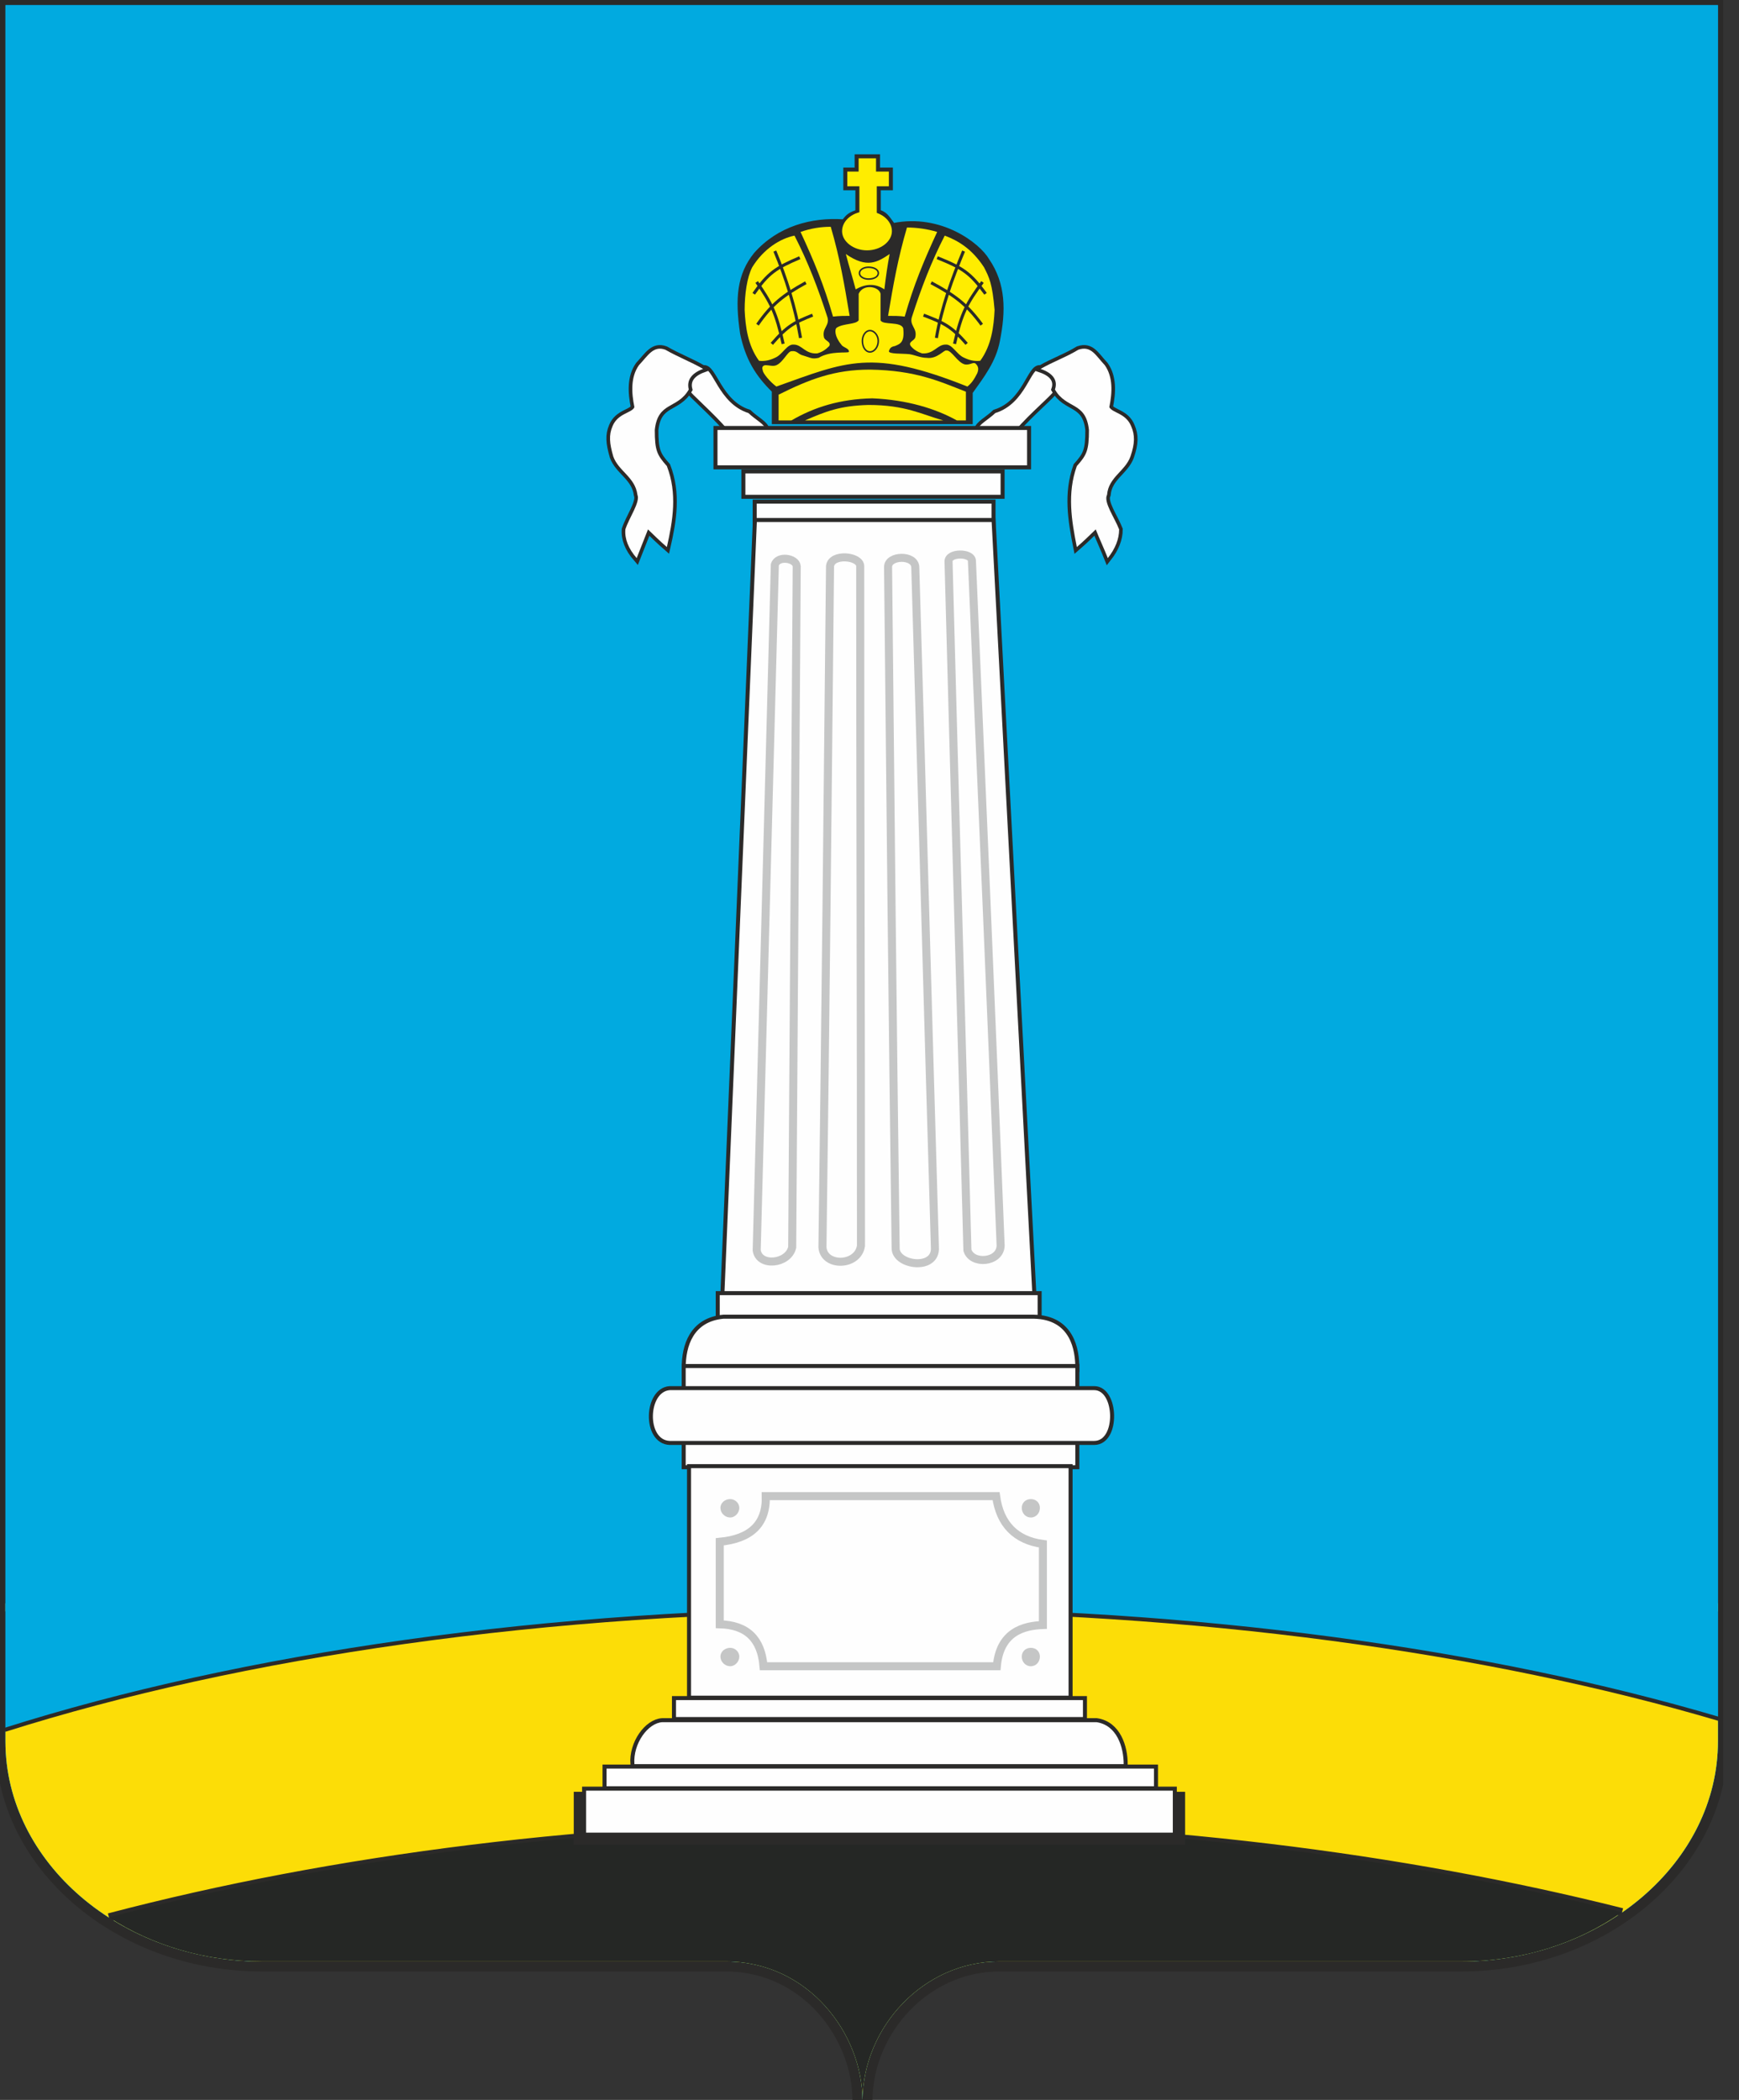 <svg width="53" height="64" viewBox="0 0 53 64" fill="none" xmlns="http://www.w3.org/2000/svg">
<rect x="0" y="0" width="53" height="64" fill="#333333" stroke="none"/>
<g clip-path="url(#clip0_807_3685)">
<path fill-rule="evenodd" clip-rule="evenodd" d="M0.166 0.157H52.358V53.072C52.358 56.752 48.837 59.781 44.534 59.781H30.45C28.149 59.781 26.308 61.778 26.285 64C26.285 62.003 24.651 59.781 22.12 59.781H7.99C3.687 59.781 0.166 56.752 0.166 53.072V0.157Z" stroke="#2B2A29" stroke-width="0.611"/>
<path fill-rule="evenodd" clip-rule="evenodd" d="M0.166 0.157H52.358V53.072C52.358 56.752 48.837 59.781 44.534 59.781H30.45C28.149 59.781 26.308 61.778 26.285 64C26.285 62.003 24.651 59.781 22.12 59.781H7.99C3.687 59.781 0.166 56.752 0.166 53.072V0.157Z" fill="#008DD2"/>
<path d="M52.358 48.987H0.166" stroke="#FAD907" stroke-width="0.245"/>
<path fill-rule="evenodd" clip-rule="evenodd" d="M52.358 48.987H0.166V0.157H52.358V48.987Z" fill="#01AAE0"/>
<path d="M52.358 48.987H0.166" stroke="#01AAE0" stroke-width="0.245"/>
<path fill-rule="evenodd" clip-rule="evenodd" d="M52.358 48.987H0.166V53.072C0.166 56.752 3.687 59.781 7.99 59.781H22.12C24.651 59.781 26.285 62.003 26.285 64C26.308 61.779 28.149 59.781 30.45 59.781H44.534C48.837 59.781 52.358 56.752 52.358 53.072V48.987Z" fill="#01AAE0"/>
<path d="M52.358 52.443C45.362 50.379 36.48 49.122 26.814 49.122C16.643 49.122 7.323 50.513 0.166 52.78" stroke="#2B2A29" stroke-width="0.245"/>
<path fill-rule="evenodd" clip-rule="evenodd" d="M26.814 49.122C36.48 49.122 45.362 50.379 52.358 52.443V53.072C52.358 56.752 48.837 59.781 44.534 59.781H30.45C28.149 59.781 26.308 61.779 26.285 64C26.285 62.003 24.651 59.781 22.12 59.781H7.99C3.687 59.781 0.166 56.752 0.166 53.072V52.78C7.323 50.513 16.643 49.122 26.814 49.122Z" fill="#FCDD07"/>
<path d="M49.437 58.278C42.74 56.595 34.962 55.607 26.678 55.607C18.14 55.607 10.155 56.64 3.32 58.435" stroke="#2B2A29" stroke-width="0.245"/>
<path fill-rule="evenodd" clip-rule="evenodd" d="M26.676 55.607C34.96 55.607 42.739 56.595 49.435 58.278C48.1 59.22 46.398 59.781 44.533 59.781H30.45C28.149 59.781 26.308 61.778 26.285 64C26.285 62.003 24.651 59.781 22.119 59.781H7.99C6.241 59.781 4.63 59.288 3.318 58.435C10.153 56.64 18.138 55.607 26.676 55.607Z" fill="#252725"/>
<path fill-rule="evenodd" clip-rule="evenodd" d="M23.569 12.881V11.916C23.063 11.422 22.764 10.929 22.603 10.166C22.442 9.088 22.511 8.37 23.017 7.742C23.73 6.934 24.743 6.665 25.709 6.732C25.824 6.575 25.893 6.508 26.193 6.418V5.678H25.824V5.229H26.17V4.825H26.699V5.229H27.09V5.678H26.722V6.418C26.998 6.485 27.044 6.598 27.228 6.844C28.678 6.553 29.829 7.45 30.105 7.922C30.611 8.662 30.611 9.47 30.427 10.39C30.312 10.996 29.967 11.445 29.599 11.961V12.881H23.569Z" stroke="#2B2A29" stroke-width="0.093"/>
<path fill-rule="evenodd" clip-rule="evenodd" d="M23.569 12.881V11.916C23.063 11.422 22.764 10.929 22.603 10.166C22.442 9.088 22.511 8.37 23.017 7.742C23.73 6.934 24.743 6.665 25.709 6.732C25.824 6.575 25.893 6.508 26.193 6.418V5.678H25.824V5.229H26.17V4.825H26.699V5.229H27.09V5.678H26.722V6.418C26.998 6.485 27.044 6.598 27.228 6.844C28.678 6.553 29.829 7.45 30.105 7.922C30.611 8.662 30.611 9.47 30.427 10.39C30.312 10.996 29.967 11.445 29.599 11.961V12.881H23.569Z" fill="#2B2A29"/>
<path fill-rule="evenodd" clip-rule="evenodd" d="M26.192 6.575V5.677H25.824V5.229H26.169V4.825H26.699V5.229H27.09V5.677H26.722V6.575H26.192Z" stroke="#2B2A29" stroke-width="0.245"/>
<path fill-rule="evenodd" clip-rule="evenodd" d="M26.192 6.575V5.677H25.824V5.229H26.169V4.825H26.699V5.229H27.09V5.677H26.722V6.575H26.192Z" fill="#FFED00"/>
<path fill-rule="evenodd" clip-rule="evenodd" d="M25.388 9.649C25.572 9.627 25.733 9.627 25.894 9.627C25.733 8.662 25.595 7.854 25.319 6.912C25.02 6.912 24.721 6.957 24.398 7.069C24.813 7.966 25.112 8.685 25.388 9.649Z" fill="#FFED00"/>
<path fill-rule="evenodd" clip-rule="evenodd" d="M27.573 9.649C27.412 9.627 27.25 9.627 27.066 9.627C27.227 8.662 27.366 7.877 27.642 6.934C27.941 6.934 28.263 6.979 28.562 7.069C28.148 7.966 27.849 8.684 27.573 9.649Z" fill="#FFED00"/>
<path fill-rule="evenodd" clip-rule="evenodd" d="M26.424 7.63C26.838 7.63 27.183 7.36 27.183 7.046C27.183 6.71 26.838 6.44 26.424 6.44C26.009 6.44 25.664 6.71 25.664 7.046C25.664 7.36 26.009 7.63 26.424 7.63Z" fill="#FFED00"/>
<path fill-rule="evenodd" clip-rule="evenodd" d="M23.73 12.028C24.674 11.557 25.433 11.265 26.515 11.265C27.919 11.288 28.632 11.624 29.438 11.938V12.813H29.161C28.517 12.454 27.643 12.185 26.584 12.14C25.595 12.163 24.812 12.41 24.122 12.813H23.73V12.028Z" fill="#FFED00"/>
<path fill-rule="evenodd" clip-rule="evenodd" d="M24.535 12.813C25.157 12.544 25.594 12.365 26.468 12.342C27.596 12.342 28.102 12.634 28.746 12.813C27.343 12.813 25.939 12.813 24.535 12.813Z" fill="#FFED00"/>
<path fill-rule="evenodd" clip-rule="evenodd" d="M24.214 7.181C24.628 7.989 24.927 8.774 25.204 9.627C25.319 9.919 25.043 9.986 25.112 10.278C25.135 10.39 25.342 10.412 25.273 10.547C25.158 10.659 25.066 10.726 24.904 10.771C24.536 10.794 24.444 10.502 24.191 10.502C23.984 10.48 23.846 10.816 23.616 10.906C23.478 10.973 23.317 11.018 23.133 10.996C22.787 10.524 22.718 9.941 22.695 9.447C22.695 8.976 22.764 8.46 22.925 8.146C23.271 7.585 23.777 7.271 24.214 7.181Z" fill="#FFED00"/>
<path fill-rule="evenodd" clip-rule="evenodd" d="M28.793 7.181C28.379 7.989 28.08 8.774 27.804 9.627C27.689 9.919 27.965 9.986 27.896 10.278C27.873 10.39 27.666 10.412 27.758 10.547C27.85 10.659 27.965 10.726 28.103 10.771C28.471 10.794 28.563 10.502 28.816 10.502C29.023 10.48 29.162 10.816 29.392 10.906C29.53 10.973 29.691 11.018 29.875 10.996C30.22 10.524 30.289 9.941 30.312 9.447C30.243 8.64 30.151 8.46 29.99 8.146C29.622 7.585 29.208 7.338 28.793 7.181Z" fill="#FFED00"/>
<path d="M23.615 7.652C23.96 8.483 24.237 9.358 24.398 10.3" stroke="#2B2A29" stroke-width="0.093"/>
<path d="M23.062 8.595C23.5 9.223 23.661 9.537 23.868 10.48" stroke="#2B2A29" stroke-width="0.093"/>
<path d="M22.971 8.954C23.408 8.325 23.638 8.168 24.375 7.854" stroke="#2B2A29" stroke-width="0.093"/>
<path d="M23.523 10.48C24.007 9.919 24.214 9.829 24.766 9.604" stroke="#2B2A29" stroke-width="0.093"/>
<path d="M23.086 9.896C23.523 9.268 23.868 8.999 24.559 8.617" stroke="#2B2A29" stroke-width="0.093"/>
<path d="M29.367 7.652C29.022 8.483 28.7 9.358 28.539 10.3" stroke="#2B2A29" stroke-width="0.093"/>
<path d="M29.943 8.595C29.483 9.223 29.299 9.537 29.092 10.48" stroke="#2B2A29" stroke-width="0.093"/>
<path d="M30.037 8.954C29.577 8.325 29.347 8.168 28.564 7.854" stroke="#2B2A29" stroke-width="0.093"/>
<path d="M29.46 10.48C28.977 9.919 28.724 9.829 28.148 9.604" stroke="#2B2A29" stroke-width="0.093"/>
<path d="M29.921 9.896C29.46 9.268 29.092 8.999 28.379 8.617" stroke="#2B2A29" stroke-width="0.093"/>
<path fill-rule="evenodd" clip-rule="evenodd" d="M25.779 7.742C25.871 8.101 25.986 8.46 26.078 8.819C26.355 8.662 26.654 8.617 26.953 8.819C26.999 8.438 27.045 8.101 27.114 7.742C26.746 7.989 26.424 8.191 25.779 7.742Z" fill="#FFED00"/>
<path fill-rule="evenodd" clip-rule="evenodd" d="M26.47 8.168C26.631 8.168 26.746 8.236 26.746 8.325C26.746 8.415 26.631 8.482 26.47 8.482C26.332 8.482 26.217 8.415 26.217 8.325C26.217 8.236 26.332 8.168 26.47 8.168Z" stroke="#2B2A29" stroke-width="0.093"/>
<path fill-rule="evenodd" clip-rule="evenodd" d="M26.47 8.168C26.631 8.168 26.746 8.236 26.746 8.325C26.746 8.415 26.631 8.482 26.47 8.482C26.332 8.482 26.217 8.415 26.217 8.325C26.217 8.236 26.332 8.168 26.47 8.168Z" fill="#FFED00"/>
<path fill-rule="evenodd" clip-rule="evenodd" d="M26.17 9.762C26.17 9.492 26.17 9.223 26.17 8.954C26.308 8.64 26.791 8.729 26.837 8.954C26.837 9.223 26.837 9.492 26.837 9.762C26.906 9.919 27.459 9.784 27.528 10.008C27.574 10.435 27.436 10.48 27.274 10.547C27.136 10.569 27.113 10.637 27.09 10.704C27.09 10.794 27.482 10.771 27.712 10.794C27.873 10.816 28.057 10.906 28.241 10.906C28.563 10.951 28.77 10.659 28.839 10.682C29 10.659 29.184 11.063 29.415 11.108C29.576 11.13 29.668 11.018 29.737 11.086C29.829 11.175 29.829 11.265 29.783 11.377C29.691 11.557 29.622 11.669 29.484 11.781C26.561 10.614 25.802 11.018 23.662 11.781C23.477 11.647 23.247 11.377 23.247 11.287C23.201 11.175 23.27 11.13 23.339 11.13C23.431 11.13 23.57 11.175 23.662 11.13C23.869 11.041 24.007 10.704 24.122 10.704C24.306 10.682 24.306 10.794 24.49 10.839C24.72 10.906 24.743 10.951 24.95 10.906C25.318 10.682 25.825 10.771 25.871 10.726C25.894 10.614 25.687 10.592 25.641 10.502C25.433 10.255 25.433 10.031 25.503 9.986C25.71 9.851 26.078 9.896 26.17 9.762Z" fill="#FFED00"/>
<path fill-rule="evenodd" clip-rule="evenodd" d="M26.514 10.098C26.629 10.098 26.744 10.233 26.744 10.39C26.744 10.569 26.629 10.704 26.514 10.704C26.399 10.704 26.307 10.569 26.307 10.39C26.307 10.233 26.399 10.098 26.514 10.098Z" stroke="#2B2A29" stroke-width="0.093"/>
<path fill-rule="evenodd" clip-rule="evenodd" d="M26.514 10.098C26.629 10.098 26.744 10.233 26.744 10.39C26.744 10.569 26.629 10.704 26.514 10.704C26.399 10.704 26.307 10.569 26.307 10.39C26.307 10.233 26.399 10.098 26.514 10.098Z" fill="#FFED00"/>
<path fill-rule="evenodd" clip-rule="evenodd" d="M23.339 13.105C23.339 12.948 23.017 12.791 22.81 12.589C21.889 12.297 21.728 11.153 21.429 11.243C21.061 11.377 20.923 11.602 20.992 11.871C21.038 11.983 21.751 12.589 22.188 13.105C22.534 13.105 22.994 13.105 23.339 13.105Z" stroke="#2B2A29" stroke-width="0.22"/>
<path fill-rule="evenodd" clip-rule="evenodd" d="M23.339 13.105C23.339 12.948 23.017 12.791 22.81 12.589C21.889 12.297 21.728 11.153 21.429 11.243C21.061 11.377 20.923 11.602 20.992 11.871C21.038 11.983 21.751 12.589 22.188 13.105C22.534 13.105 22.994 13.105 23.339 13.105Z" fill="#FEFEFE"/>
<path fill-rule="evenodd" clip-rule="evenodd" d="M21.429 11.243C21.061 11.377 20.923 11.602 20.992 11.871C20.646 12.477 20.048 12.23 19.956 13.105C19.956 13.733 20.025 13.868 20.324 14.205C20.646 15.035 20.508 15.865 20.324 16.673C20.117 16.494 19.933 16.314 19.749 16.135C19.634 16.426 19.519 16.718 19.404 17.01C19.151 16.718 19.036 16.426 19.059 16.135C19.174 15.776 19.519 15.304 19.427 15.08C19.358 14.541 18.852 14.362 18.691 13.913C18.575 13.509 18.552 13.262 18.667 12.993C18.828 12.589 19.266 12.589 19.335 12.409C19.243 11.961 19.22 11.489 19.473 11.13C19.749 10.839 19.91 10.524 20.278 10.659C20.669 10.884 21.038 11.018 21.429 11.243Z" stroke="#2B2A29" stroke-width="0.22"/>
<path fill-rule="evenodd" clip-rule="evenodd" d="M21.429 11.243C21.061 11.377 20.923 11.602 20.992 11.871C20.646 12.477 20.048 12.23 19.956 13.105C19.956 13.733 20.025 13.868 20.324 14.205C20.646 15.035 20.508 15.865 20.324 16.673C20.117 16.494 19.933 16.314 19.749 16.135C19.634 16.426 19.519 16.718 19.404 17.01C19.151 16.718 19.036 16.426 19.059 16.135C19.174 15.776 19.519 15.304 19.427 15.08C19.358 14.541 18.852 14.362 18.691 13.913C18.575 13.509 18.552 13.262 18.667 12.993C18.828 12.589 19.266 12.589 19.335 12.409C19.243 11.961 19.22 11.489 19.473 11.13C19.749 10.839 19.91 10.524 20.278 10.659C20.669 10.884 21.038 11.018 21.429 11.243Z" fill="#FEFEFE"/>
<path fill-rule="evenodd" clip-rule="evenodd" d="M29.805 13.105C29.805 12.948 30.127 12.791 30.334 12.589C31.277 12.297 31.416 11.153 31.715 11.243C32.106 11.377 32.244 11.602 32.152 11.871C32.129 11.983 31.392 12.589 30.955 13.105C30.61 13.105 30.15 13.105 29.805 13.105Z" stroke="#2B2A29" stroke-width="0.22"/>
<path fill-rule="evenodd" clip-rule="evenodd" d="M29.805 13.105C29.805 12.948 30.127 12.791 30.334 12.589C31.277 12.297 31.416 11.153 31.715 11.243C32.106 11.377 32.244 11.602 32.152 11.871C32.129 11.983 31.392 12.589 30.955 13.105C30.61 13.105 30.15 13.105 29.805 13.105Z" fill="#FEFEFE"/>
<path fill-rule="evenodd" clip-rule="evenodd" d="M31.715 11.243C32.106 11.377 32.244 11.602 32.152 11.871C32.497 12.477 33.096 12.23 33.188 13.105C33.188 13.733 33.119 13.868 32.819 14.205C32.52 15.035 32.658 15.865 32.819 16.673C33.026 16.494 33.211 16.314 33.395 16.135C33.51 16.426 33.648 16.718 33.763 17.01C33.993 16.718 34.108 16.426 34.108 16.135C33.97 15.776 33.625 15.304 33.74 15.08C33.786 14.541 34.292 14.362 34.453 13.913C34.591 13.509 34.591 13.262 34.476 12.993C34.315 12.589 33.901 12.589 33.809 12.409C33.901 11.961 33.924 11.489 33.671 11.13C33.395 10.839 33.257 10.524 32.865 10.659C32.497 10.884 32.106 11.018 31.715 11.243Z" stroke="#2B2A29" stroke-width="0.22"/>
<path fill-rule="evenodd" clip-rule="evenodd" d="M31.715 11.243C32.106 11.377 32.244 11.602 32.152 11.871C32.497 12.477 33.096 12.23 33.188 13.105C33.188 13.733 33.119 13.868 32.819 14.205C32.52 15.035 32.658 15.865 32.819 16.673C33.026 16.494 33.211 16.314 33.395 16.135C33.51 16.426 33.648 16.718 33.763 17.01C33.993 16.718 34.108 16.426 34.108 16.135C33.97 15.776 33.625 15.304 33.74 15.08C33.786 14.541 34.292 14.362 34.453 13.913C34.591 13.509 34.591 13.262 34.476 12.993C34.315 12.589 33.901 12.589 33.809 12.409C33.901 11.961 33.924 11.489 33.671 11.13C33.395 10.839 33.257 10.524 32.865 10.659C32.497 10.884 32.106 11.018 31.715 11.243Z" fill="#FEFEFE"/>
<path fill-rule="evenodd" clip-rule="evenodd" d="M21.867 13.105H31.302V14.182H21.867V13.105Z" stroke="#2B2A29" stroke-width="0.245"/>
<path fill-rule="evenodd" clip-rule="evenodd" d="M21.867 13.105H31.302V14.182H21.867V13.105Z" fill="#FEFEFE"/>
<path fill-rule="evenodd" clip-rule="evenodd" d="M22.717 15.08H30.495V14.429H22.717V15.08Z" stroke="#2B2A29" stroke-width="0.245"/>
<path fill-rule="evenodd" clip-rule="evenodd" d="M22.717 15.08H30.495V14.429H22.717V15.08Z" fill="#FEFEFE"/>
<path fill-rule="evenodd" clip-rule="evenodd" d="M23.062 15.91H30.219V15.349H23.062V15.91Z" stroke="#2B2A29" stroke-width="0.245"/>
<path fill-rule="evenodd" clip-rule="evenodd" d="M23.062 15.91H30.219V15.349H23.062V15.91Z" fill="#FEFEFE"/>
<path fill-rule="evenodd" clip-rule="evenodd" d="M22.076 39.473L23.066 15.91H30.223L31.465 39.473H22.076Z" stroke="#2B2A29" stroke-width="0.245"/>
<path fill-rule="evenodd" clip-rule="evenodd" d="M22.076 39.473L23.066 15.91H30.223L31.465 39.473H22.076Z" fill="#FEFEFE"/>
<path fill-rule="evenodd" clip-rule="evenodd" d="M23.062 38.104C23.247 31.125 23.431 24.168 23.615 17.212C23.707 16.92 24.259 17.01 24.282 17.257C24.236 24.168 24.19 31.102 24.144 38.014C24.029 38.53 23.131 38.62 23.062 38.104Z" stroke="#C5C6C6" stroke-width="0.245"/>
<path fill-rule="evenodd" clip-rule="evenodd" d="M25.066 38.014C25.159 31.102 25.227 24.168 25.297 17.257C25.343 16.853 26.217 16.943 26.217 17.257C26.217 24.168 26.24 31.08 26.24 37.969C26.148 38.598 25.112 38.62 25.066 38.014Z" stroke="#C5C6C6" stroke-width="0.245"/>
<path fill-rule="evenodd" clip-rule="evenodd" d="M27.297 38.059C27.204 31.147 27.135 24.213 27.066 17.279C27.066 16.92 27.872 16.898 27.895 17.279C28.102 24.191 28.286 31.102 28.493 38.014C28.539 38.732 27.32 38.575 27.297 38.059Z" stroke="#C5C6C6" stroke-width="0.245"/>
<path fill-rule="evenodd" clip-rule="evenodd" d="M29.484 38.104C29.3 31.102 29.093 24.101 28.909 17.122C28.886 16.83 29.622 16.83 29.622 17.1C29.921 24.056 30.22 31.013 30.497 37.969C30.474 38.485 29.622 38.553 29.484 38.104Z" stroke="#C5C6C6" stroke-width="0.245"/>
<path fill-rule="evenodd" clip-rule="evenodd" d="M21.936 40.123H31.624V39.473H21.936V40.123Z" stroke="#2B2A29" stroke-width="0.245"/>
<path fill-rule="evenodd" clip-rule="evenodd" d="M21.936 40.123H31.624V39.473H21.936V40.123Z" fill="#FEFEFE"/>
<path fill-rule="evenodd" clip-rule="evenodd" d="M20.898 41.694C24.857 41.694 28.815 41.694 32.773 41.694C32.773 41.156 32.635 40.213 31.507 40.191C28.354 40.191 25.202 40.191 22.049 40.191C21.129 40.28 20.898 41.021 20.898 41.694Z" stroke="#2B2A29" stroke-width="0.245"/>
<path fill-rule="evenodd" clip-rule="evenodd" d="M20.898 41.694C24.857 41.694 28.815 41.694 32.773 41.694C32.773 41.156 32.635 40.213 31.507 40.191C28.354 40.191 25.202 40.191 22.049 40.191C21.129 40.28 20.898 41.021 20.898 41.694Z" fill="#FEFEFE"/>
<path fill-rule="evenodd" clip-rule="evenodd" d="M20.898 44.656H32.773V41.694H20.898V44.656Z" stroke="#2B2A29" stroke-width="0.245"/>
<path fill-rule="evenodd" clip-rule="evenodd" d="M20.898 44.656H32.773V41.694H20.898V44.656Z" fill="#FEFEFE"/>
<path fill-rule="evenodd" clip-rule="evenodd" d="M20.416 42.368C24.72 42.368 29.046 42.368 33.349 42.368C33.971 42.368 34.017 43.916 33.349 43.916C29.046 43.916 24.72 43.916 20.416 43.916C19.703 43.894 19.749 42.412 20.416 42.368Z" stroke="#2B2A29" stroke-width="0.245"/>
<path fill-rule="evenodd" clip-rule="evenodd" d="M20.416 42.368C24.72 42.368 29.046 42.368 33.349 42.368C33.971 42.368 34.017 43.916 33.349 43.916C29.046 43.916 24.72 43.916 20.416 43.916C19.703 43.894 19.749 42.412 20.416 42.368Z" fill="#FEFEFE"/>
<path fill-rule="evenodd" clip-rule="evenodd" d="M21.061 51.68H32.567V44.746H21.061V51.68Z" stroke="#2B2A29" stroke-width="0.245"/>
<path fill-rule="evenodd" clip-rule="evenodd" d="M21.061 51.68H32.567V44.746H21.061V51.68Z" fill="#FEFEFE"/>
<path fill-rule="evenodd" clip-rule="evenodd" d="M23.339 45.599C25.687 45.599 28.011 45.599 30.358 45.599C30.473 46.452 30.956 46.945 31.785 47.057C31.785 47.888 31.785 48.696 31.785 49.526C31.209 49.548 30.473 49.728 30.381 50.783C28.011 50.783 25.64 50.783 23.27 50.783C23.201 49.952 22.764 49.526 21.936 49.504C21.936 48.673 21.936 47.843 21.936 46.99C22.879 46.9 23.362 46.452 23.339 45.599Z" stroke="#C5C6C6" stroke-width="0.245"/>
<path fill-rule="evenodd" clip-rule="evenodd" d="M22.256 45.689C22.095 45.689 21.957 45.801 21.957 45.958C21.957 46.115 22.095 46.25 22.256 46.25C22.394 46.25 22.532 46.115 22.532 45.958C22.532 45.801 22.394 45.689 22.256 45.689Z" fill="#C5C6C6"/>
<path fill-rule="evenodd" clip-rule="evenodd" d="M22.256 50.222C22.095 50.222 21.957 50.334 21.957 50.491C21.957 50.648 22.095 50.783 22.256 50.783C22.394 50.783 22.532 50.648 22.532 50.491C22.532 50.334 22.394 50.222 22.256 50.222Z" fill="#C5C6C6"/>
<path fill-rule="evenodd" clip-rule="evenodd" d="M31.417 45.689C31.256 45.689 31.141 45.801 31.141 45.958C31.141 46.115 31.256 46.25 31.417 46.25C31.578 46.25 31.693 46.115 31.693 45.958C31.693 45.801 31.578 45.689 31.417 45.689Z" fill="#C5C6C6"/>
<path fill-rule="evenodd" clip-rule="evenodd" d="M31.417 50.222C31.256 50.222 31.141 50.334 31.141 50.491C31.141 50.648 31.256 50.783 31.417 50.783C31.578 50.783 31.693 50.648 31.693 50.491C31.693 50.334 31.578 50.222 31.417 50.222Z" fill="#C5C6C6"/>
<path fill-rule="evenodd" clip-rule="evenodd" d="M20.602 52.331H33.005V51.815H20.602V52.331Z" stroke="#2B2A29" stroke-width="0.245"/>
<path fill-rule="evenodd" clip-rule="evenodd" d="M20.602 52.331H33.005V51.815H20.602V52.331Z" fill="#FEFEFE"/>
<path fill-rule="evenodd" clip-rule="evenodd" d="M19.335 53.767C24.306 53.767 29.277 53.767 34.247 53.767C34.247 53.251 34.04 52.578 33.419 52.488C29 52.488 24.605 52.488 20.187 52.488C19.749 52.511 19.289 53.139 19.335 53.767Z" stroke="#2B2A29" stroke-width="0.245"/>
<path fill-rule="evenodd" clip-rule="evenodd" d="M19.335 53.767C24.306 53.767 29.277 53.767 34.247 53.767C34.247 53.251 34.04 52.578 33.419 52.488C29 52.488 24.605 52.488 20.187 52.488C19.749 52.511 19.289 53.139 19.335 53.767Z" fill="#FEFEFE"/>
<path fill-rule="evenodd" clip-rule="evenodd" d="M18.486 54.441H35.17V53.902H18.486V54.441Z" stroke="#2B2A29" stroke-width="0.245"/>
<path fill-rule="evenodd" clip-rule="evenodd" d="M18.486 54.441H35.17V53.902H18.486V54.441Z" fill="#FEFEFE"/>
<path fill-rule="evenodd" clip-rule="evenodd" d="M17.609 56.101H35.996V54.732H17.609V56.101Z" stroke="#2B2A29" stroke-width="0.245"/>
<path fill-rule="evenodd" clip-rule="evenodd" d="M17.609 56.101H35.996V54.732H17.609V56.101Z" fill="#2B2A29"/>
<path fill-rule="evenodd" clip-rule="evenodd" d="M17.863 55.854H35.744V54.575H17.863V55.854Z" stroke="#2B2A29" stroke-width="0.245"/>
<path fill-rule="evenodd" clip-rule="evenodd" d="M17.863 55.854H35.744V54.575H17.863V55.854Z" fill="#FEFEFE"/>
</g>
<defs>
<clipPath id="clip0_807_3685">
<rect width="52.519" height="64" fill="white"/>
</clipPath>
</defs>
</svg>
